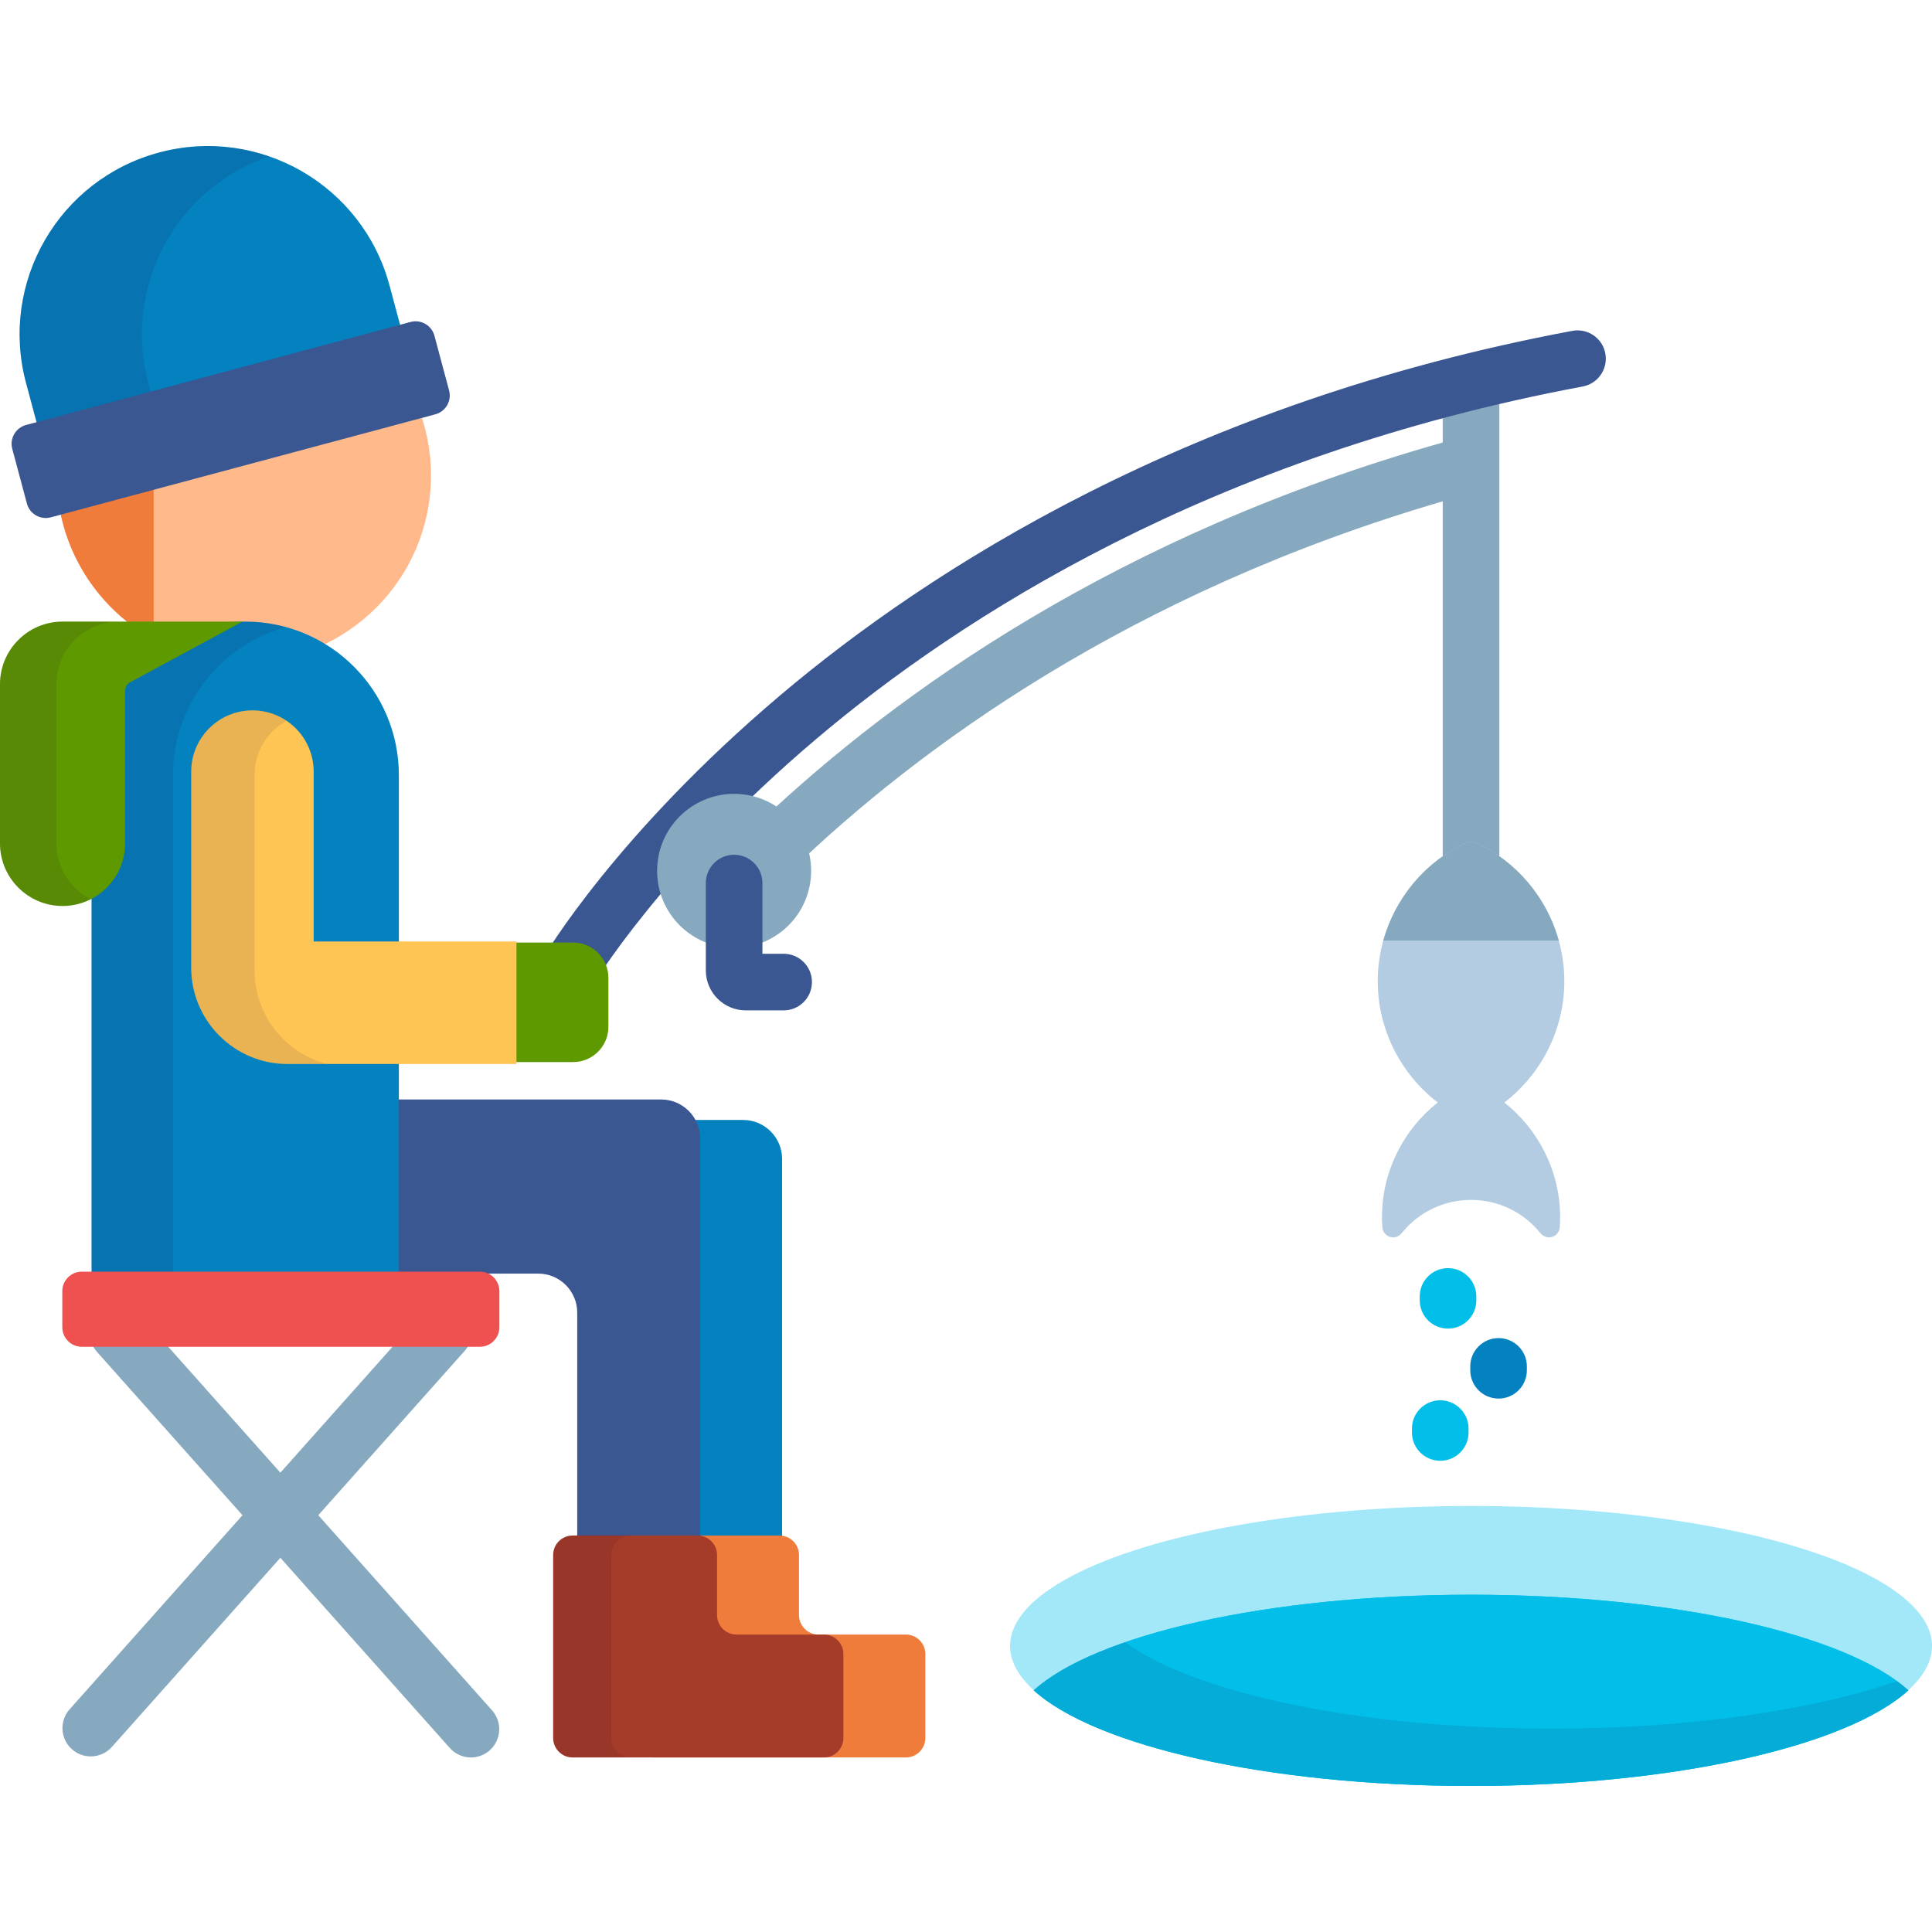 <?xml version="1.0" encoding="iso-8859-1"?>
<!-- Generator: Adobe Illustrator 19.0.0, SVG Export Plug-In . SVG Version: 6.00 Build 0)  -->
<svg version="1.1" id="Capa_1" xmlns="http://www.w3.org/2000/svg" xmlns:xlink="http://www.w3.org/1999/xlink" x="0px" y="0px"
	 viewBox="0 0 512 512" style="enable-background:new 0 0 512 512;" xml:space="preserve">
<g>
	<path style="fill:#86A9BF;" d="M382.34,229.895c1.951-1.375,4.031-2.596,6.24-3.619c0.8-0.37,1.722-0.37,2.522,0
		c2.208,1.023,4.288,2.243,6.238,3.617V105.91c0-0.757-0.115-1.487-0.323-2.177c-4.979,1.17-9.877,2.394-14.677,3.682v9.85
		c-86.453,24.445-144.984,66.6-180.389,100.012c4.657,2.561,7.841,7.46,7.989,13.105c33.318-32.01,89.156-73.185,172.4-97.526
		L382.34,229.895L382.34,229.895z"/>
	<path style="fill:#86A9BF;" d="M84.346,401.551l38.803-43.563c1.034-1.161,1.642-2.555,1.833-3.988h-18.368l-32.311,36.275
		l-32.312-36.276H23.849c0.146,1.531,0.755,3.033,1.857,4.27l38.552,43.282l-45.806,51.427c-2.755,3.093-2.481,7.834,0.612,10.589
		c1.43,1.273,3.21,1.899,4.986,1.899c2.065,0,4.121-0.849,5.603-2.512l44.649-50.127l44.899,50.408
		c1.482,1.664,3.538,2.512,5.603,2.512c1.775,0,3.557-0.626,4.986-1.899c3.093-2.755,3.367-7.496,0.612-10.589L84.346,401.551z"/>
</g>
<path style="fill:#3A5792;" d="M150.205,265.434c-1.288,0-2.592-0.332-3.784-1.029c-3.574-2.094-4.774-6.689-2.681-10.263
	c0.784-1.338,19.695-33.197,62.932-69.8c39.702-33.609,108.364-77.662,210.009-96.662c4.078-0.76,7.99,1.923,8.75,5.994
	c0.761,4.071-1.923,7.989-5.995,8.75c-98.418,18.397-164.754,60.928-203.073,93.366c-41.3,34.964-59.502,65.628-59.681,65.934
	C155.288,264.106,152.78,265.434,150.205,265.434z"/>
<path style="fill:#FFB98A;" d="M15.466,132.596c3.234,24.267,23.999,42.991,49.15,42.991c27.394,0,49.602-22.208,49.602-49.602
	c0-6.676-1.328-13.04-3.719-18.854L15.466,132.596z"/>
<path style="fill:#F07C3C;" d="M15.456,132.599c2.12,15.906,11.777,29.427,25.264,36.857v-43.627L15.456,132.599z"/>
<path style="fill:#0481BF;" d="M174.683,345.111v65.888h32.576V307.105c0-5.666-4.636-10.303-10.302-10.303H102.44v38.006h61.941
	C170.047,334.809,174.683,339.445,174.683,345.111z"/>
<path style="fill:#F07C3C;" d="M216.896,433.172c-2.833,0-5.151-2.317-5.151-5.15v-15.94c0-2.834-2.318-5.151-5.151-5.151h-33.133
	c-2.833,0-5.151,2.317-5.151,5.151v48.516c0,2.833,2.318,5.15,5.151,5.15h66.613c2.833,0,5.151-2.317,5.151-5.15v-22.274
	c0-2.833-2.318-5.151-5.151-5.151h-23.178V433.172z"/>
<path style="fill:#3A5792;" d="M152.966,347.825v63.174h32.576V301.676c0-5.666-4.636-10.301-10.302-10.301h-72.8v46.148h40.224
	C148.33,337.523,152.966,342.159,152.966,347.825z"/>
<path style="fill:#0481BF;" d="M105.705,337.562V205.448c0-22.488-18.231-40.719-40.72-40.719s-40.72,18.23-40.72,40.719v132.114
	H105.705z"/>
<path style="opacity:0.1;fill:#210035;enable-background:new    ;" d="M75.774,166.184c-3.437-0.942-7.052-1.455-10.789-1.455
	c-22.489,0-40.72,18.23-40.72,40.719v132.114h21.578V205.448C45.843,186.696,58.523,170.915,75.774,166.184z"/>
<path style="fill:#5E9900;" d="M16.573,240.092C7.435,240.092,0,232.657,0,223.518v-42.216c0-9.14,7.435-16.573,16.573-16.573
	h47.674l-30.006,16.215c-0.688,0.513-1.094,1.32-1.094,2.179v40.395C33.147,232.657,25.712,240.092,16.573,240.092z"/>
<path style="opacity:0.1;fill:#210035;enable-background:new    ;" d="M14.938,223.518v-42.216c0-9.14,7.435-16.573,16.574-16.573
	H16.573C7.435,164.729,0,172.163,0,181.303v42.216c0,9.139,7.435,16.573,16.573,16.573c2.689,0,5.222-0.658,7.469-1.799
	C18.65,235.557,14.938,229.969,14.938,223.518z"/>
<path style="fill:#EF5050;" d="M132.34,351.756c0,2.833-2.318,5.15-5.151,5.15H21.666c-2.833,0-5.151-2.317-5.151-5.15v-9.606
	c0-2.832,2.318-5.15,5.151-5.15H127.19c2.833,0,5.151,2.318,5.151,5.15v9.606H132.34z"/>
<path style="fill:#0481BF;" d="M10.594,115.277l96.338-25.813l-3.695-13.789C96.11,49.072,68.765,33.284,42.162,40.413
	S-0.228,74.886,6.9,101.489L10.594,115.277z"/>
<path style="opacity:0.1;fill:#210035;enable-background:new    ;" d="M10.594,115.277l30.243-8.104l-1.523-5.685
	c-6.831-25.489,7.385-51.648,31.988-60.062c-9.081-3.136-19.163-3.687-29.141-1.013C15.559,47.542-0.228,74.886,6.9,101.489
	L10.594,115.277z"/>
<path style="fill:#3A5792;" d="M119.018,103.485c0.733,2.737-0.906,5.576-3.643,6.309L13.447,137.105
	c-2.736,0.732-5.576-0.905-6.309-3.642l-3.892-14.525c-0.733-2.736,0.906-5.575,3.642-6.308l101.929-27.311
	c2.736-0.732,5.576,0.905,6.309,3.642L119.018,103.485z"/>
<ellipse style="fill:#A2E8F9;" cx="389.84" cy="436.199" rx="122.16" ry="37.1"/>
<path id="SVGCleanerId_0" style="fill:#02BFE9;" d="M273.954,447.959c16.197,14.724,61.958,25.338,115.886,25.338
	s99.69-10.614,115.887-25.338c-16.196-14.724-61.958-25.336-115.887-25.336C335.912,422.623,290.15,433.235,273.954,447.959z"/>
<g>
	<path id="SVGCleanerId_0_1_" style="fill:#02BFE9;" d="M273.954,447.959c16.197,14.724,61.958,25.338,115.886,25.338
		s99.69-10.614,115.887-25.338c-16.196-14.724-61.958-25.336-115.887-25.336C335.912,422.623,290.15,433.235,273.954,447.959z"/>
</g>
<path style="opacity:0.1;fill:#210035;enable-background:new    ;" d="M411.051,458.109c-50.903,0-94.517-9.458-112.872-22.902
	c-10.672,3.677-18.997,7.998-24.226,12.752c16.197,14.724,61.958,25.338,115.886,25.338s99.69-10.614,115.887-25.338
	c-0.909-0.825-1.923-1.636-3.013-2.435C480.329,453.238,447.57,458.109,411.051,458.109z"/>
<path style="fill:#5E9900;" d="M151.878,249.788h-15.835c-0.703,0-1.384,0.084-2.042,0.23v31.211c0.658,0.147,1.34,0.23,2.042,0.23
	h15.835c5.168,0,9.357-4.189,9.357-9.357v-12.957C161.235,253.977,157.046,249.788,151.878,249.788z"/>
<path style="fill:#FFC554;" d="M136.871,249.494H83.125v-45c0-8.968-7.265-16.237-16.226-16.237s-16.226,7.27-16.226,16.237v51.96
	c0,14.068,11.438,25.516,25.497,25.516h60.7L136.871,249.494L136.871,249.494z"/>
<g style="opacity:0.1;">
	<path style="fill:#1B003F;" d="M67.477,257.234v-51.96c0-6.154,3.422-11.508,8.466-14.262c-2.585-1.74-5.695-2.756-9.044-2.756
		c-8.961,0-16.226,7.27-16.226,16.237v51.96c0,14.068,11.438,25.516,25.497,25.516h10.543
		C75.671,279.169,67.477,269.142,67.477,257.234z"/>
</g>
<circle style="fill:#86A9BF;" cx="194.55" cy="230.789" r="20.409"/>
<path style="fill:#3A5792;" d="M207.677,267.761h-10.036c-5.839,0-10.59-4.751-10.59-10.591v-23.151c0-4.143,3.358-7.5,7.5-7.5
	s7.5,3.357,7.5,7.5v18.742h5.626c4.142,0,7.5,3.357,7.5,7.5C215.177,264.403,211.819,267.761,207.677,267.761z"/>
<path style="fill:#B3CCE2;" d="M398.658,292.176c9.869-7.564,15.91-19.434,15.91-32.145c0-15.697-9.212-30.112-23.466-36.721
	c-0.8-0.37-1.722-0.37-2.522,0c-14.255,6.608-23.467,21.023-23.467,36.721c0,12.711,6.042,24.58,15.91,32.145
	c-9.183,7.235-14.789,18.411-14.789,30.372c0,0.878,0.032,1.787,0.097,2.703c0.08,1.177,0.875,2.182,1.999,2.533
	c1.125,0.352,2.351-0.021,3.088-0.941c4.511-5.628,11.227-8.856,18.423-8.856s13.912,3.228,18.424,8.856
	c0.738,0.92,1.963,1.293,3.088,0.941s1.918-1.357,1.999-2.533c0.064-0.916,0.096-1.825,0.096-2.703
	C413.447,310.587,407.84,299.41,398.658,292.176z"/>
<path style="fill:#86A9BF;" d="M413.089,249.262c-3.137-11.27-11.083-20.895-21.988-25.951c-0.8-0.37-1.722-0.37-2.522,0
	c-10.905,5.056-18.852,14.681-21.987,25.951H413.089z"/>
<path style="fill:#02BFE9;" d="M383.743,352.095c-4.142,0-7.5-3.357-7.5-7.5v-1.03c0-4.142,3.358-7.5,7.5-7.5s7.5,3.358,7.5,7.5
	v1.03C391.243,348.737,387.885,352.095,383.743,352.095z"/>
<path style="fill:#0481BF;" d="M397.135,370.638c-4.142,0-7.5-3.357-7.5-7.5v-1.03c0-4.143,3.358-7.5,7.5-7.5s7.5,3.357,7.5,7.5
	v1.03C404.635,367.28,401.277,370.638,397.135,370.638z"/>
<path style="fill:#02BFE9;" d="M381.682,387.12c-4.142,0-7.5-3.357-7.5-7.5v-1.029c0-4.143,3.358-7.5,7.5-7.5s7.5,3.357,7.5,7.5
	v1.029C389.182,383.763,385.824,387.12,381.682,387.12z"/>
<path style="fill:#A53C29;" d="M195.179,433.172c-2.833,0-5.151-2.317-5.151-5.15v-15.94c0-2.834-2.318-5.151-5.151-5.151h-33.133
	c-2.833,0-5.151,2.317-5.151,5.151v48.516c0,2.833,2.318,5.15,5.151,5.15h66.613c2.833,0,5.151-2.317,5.151-5.15v-22.274
	c0-2.833-2.318-5.151-5.151-5.151h-23.178V433.172z"/>
<path style="opacity:0.1;fill:#210035;enable-background:new    ;" d="M162,460.597v-48.516c0-2.834,2.318-5.151,5.151-5.151
	h-15.406c-2.833,0-5.151,2.317-5.151,5.151v48.516c0,2.833,2.318,5.15,5.151,5.15h15.406C164.318,465.747,162,463.43,162,460.597z"
	/>
<g>
</g>
<g>
</g>
<g>
</g>
<g>
</g>
<g>
</g>
<g>
</g>
<g>
</g>
<g>
</g>
<g>
</g>
<g>
</g>
<g>
</g>
<g>
</g>
<g>
</g>
<g>
</g>
<g>
</g>
</svg>
